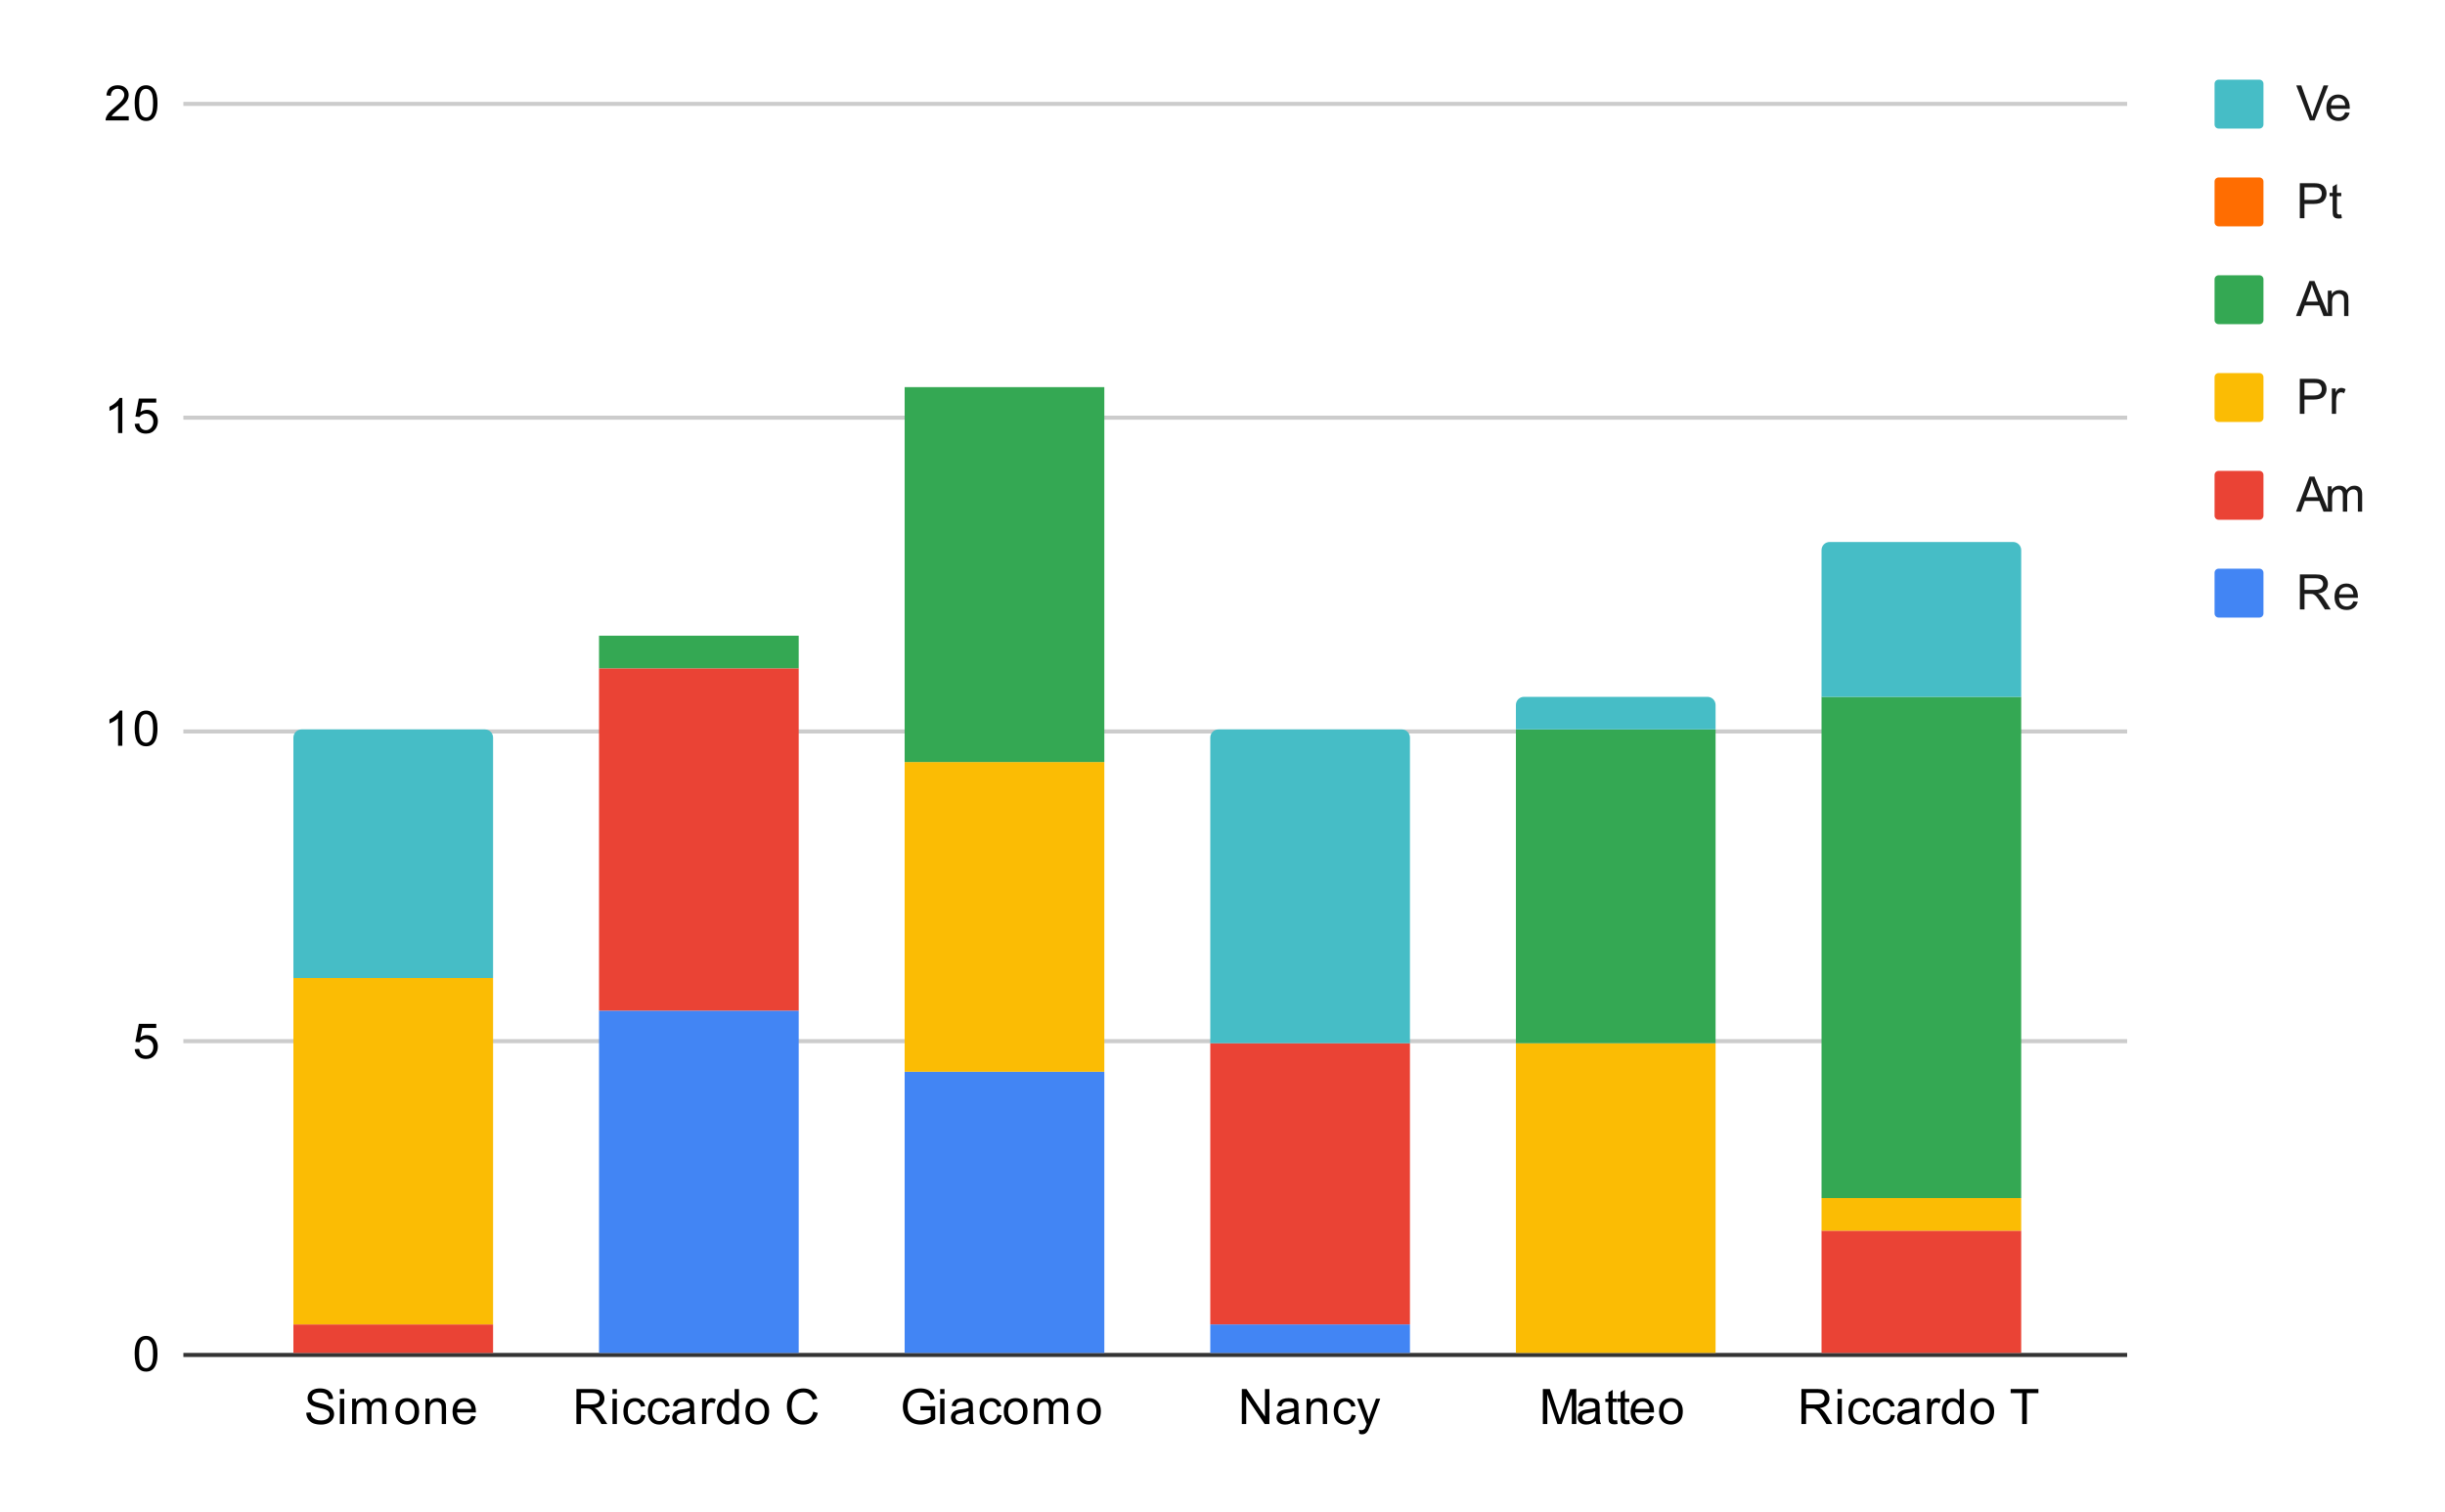 <svg version="1.1" viewBox="0.0 0.0 600.0 371.0" fill="none" stroke="none" stroke-linecap="square" stroke-miterlimit="10" width="600" height="371" xmlns:xlink="http://www.w3.org/1999/xlink" xmlns="http://www.w3.org/2000/svg"><path fill="#ffffff" d="M0 0L600.0 0L600.0 371.0L0 371.0L0 0Z" fill-rule="nonzero"/><path stroke="#333333" stroke-width="1.0" stroke-linecap="butt" d="M45.5 332.5L521.5 332.5" fill-rule="nonzero"/><path stroke="#cccccc" stroke-width="1.0" stroke-linecap="butt" d="M45.5 255.5L521.5 255.5" fill-rule="nonzero"/><path stroke="#cccccc" stroke-width="1.0" stroke-linecap="butt" d="M45.5 179.5L521.5 179.5" fill-rule="nonzero"/><path stroke="#cccccc" stroke-width="1.0" stroke-linecap="butt" d="M45.5 102.5L521.5 102.5" fill-rule="nonzero"/><path stroke="#cccccc" stroke-width="1.0" stroke-linecap="butt" d="M45.5 25.5L521.5 25.5" fill-rule="nonzero"/><clipPath id="id_0"><path d="M45.55 25.55L521.19 25.55L521.19 332.45L45.55 332.45L45.55 25.55Z" clip-rule="nonzero"/></clipPath><path stroke="#000000" stroke-width="2.0" stroke-linecap="butt" stroke-opacity="0.0" clip-path="url(#id_0)" d="M121.0 332.0L72.0 332.0L72.0 332.0L121.0 332.0Z" fill-rule="nonzero"/><path fill="#4285f4" clip-path="url(#id_0)" d="M121.0 332.0L72.0 332.0L72.0 332.0L121.0 332.0Z" fill-rule="nonzero"/><path stroke="#000000" stroke-width="2.0" stroke-linecap="butt" stroke-opacity="0.0" clip-path="url(#id_0)" d="M196.0 332.0L147.0 332.0L147.0 248.0L196.0 248.0Z" fill-rule="nonzero"/><path fill="#4285f4" clip-path="url(#id_0)" d="M196.0 332.0L147.0 332.0L147.0 248.0L196.0 248.0Z" fill-rule="nonzero"/><path stroke="#000000" stroke-width="2.0" stroke-linecap="butt" stroke-opacity="0.0" clip-path="url(#id_0)" d="M271.0 332.0L222.0 332.0L222.0 263.0L271.0 263.0Z" fill-rule="nonzero"/><path fill="#4285f4" clip-path="url(#id_0)" d="M271.0 332.0L222.0 332.0L222.0 263.0L271.0 263.0Z" fill-rule="nonzero"/><path stroke="#000000" stroke-width="2.0" stroke-linecap="butt" stroke-opacity="0.0" clip-path="url(#id_0)" d="M346.0 332.0L297.0 332.0L297.0 325.0L346.0 325.0Z" fill-rule="nonzero"/><path fill="#4285f4" clip-path="url(#id_0)" d="M346.0 332.0L297.0 332.0L297.0 325.0L346.0 325.0Z" fill-rule="nonzero"/><path stroke="#000000" stroke-width="2.0" stroke-linecap="butt" stroke-opacity="0.0" clip-path="url(#id_0)" d="M421.0 332.0L372.0 332.0L372.0 332.0L421.0 332.0Z" fill-rule="nonzero"/><path fill="#4285f4" clip-path="url(#id_0)" d="M421.0 332.0L372.0 332.0L372.0 332.0L421.0 332.0Z" fill-rule="nonzero"/><path stroke="#000000" stroke-width="2.0" stroke-linecap="butt" stroke-opacity="0.0" clip-path="url(#id_0)" d="M496.0 332.0L447.0 332.0L447.0 332.0L496.0 332.0Z" fill-rule="nonzero"/><path fill="#4285f4" clip-path="url(#id_0)" d="M496.0 332.0L447.0 332.0L447.0 332.0L496.0 332.0Z" fill-rule="nonzero"/><path stroke="#000000" stroke-width="2.0" stroke-linecap="butt" stroke-opacity="0.0" clip-path="url(#id_0)" d="M121.0 332.0L72.0 332.0L72.0 325.0L121.0 325.0Z" fill-rule="nonzero"/><path fill="#ea4335" clip-path="url(#id_0)" d="M121.0 332.0L72.0 332.0L72.0 325.0L121.0 325.0Z" fill-rule="nonzero"/><path stroke="#000000" stroke-width="2.0" stroke-linecap="butt" stroke-opacity="0.0" clip-path="url(#id_0)" d="M196.0 248.0L147.0 248.0L147.0 164.0L196.0 164.0Z" fill-rule="nonzero"/><path fill="#ea4335" clip-path="url(#id_0)" d="M196.0 248.0L147.0 248.0L147.0 164.0L196.0 164.0Z" fill-rule="nonzero"/><path stroke="#000000" stroke-width="2.0" stroke-linecap="butt" stroke-opacity="0.0" clip-path="url(#id_0)" d="M271.0 263.0L222.0 263.0L222.0 263.0L271.0 263.0Z" fill-rule="nonzero"/><path fill="#ea4335" clip-path="url(#id_0)" d="M271.0 263.0L222.0 263.0L222.0 263.0L271.0 263.0Z" fill-rule="nonzero"/><path stroke="#000000" stroke-width="2.0" stroke-linecap="butt" stroke-opacity="0.0" clip-path="url(#id_0)" d="M346.0 325.0L297.0 325.0L297.0 256.0L346.0 256.0Z" fill-rule="nonzero"/><path fill="#ea4335" clip-path="url(#id_0)" d="M346.0 325.0L297.0 325.0L297.0 256.0L346.0 256.0Z" fill-rule="nonzero"/><path stroke="#000000" stroke-width="2.0" stroke-linecap="butt" stroke-opacity="0.0" clip-path="url(#id_0)" d="M421.0 332.0L372.0 332.0L372.0 332.0L421.0 332.0Z" fill-rule="nonzero"/><path fill="#ea4335" clip-path="url(#id_0)" d="M421.0 332.0L372.0 332.0L372.0 332.0L421.0 332.0Z" fill-rule="nonzero"/><path stroke="#000000" stroke-width="2.0" stroke-linecap="butt" stroke-opacity="0.0" clip-path="url(#id_0)" d="M496.0 332.0L447.0 332.0L447.0 302.0L496.0 302.0Z" fill-rule="nonzero"/><path fill="#ea4335" clip-path="url(#id_0)" d="M496.0 332.0L447.0 332.0L447.0 302.0L496.0 302.0Z" fill-rule="nonzero"/><path stroke="#000000" stroke-width="2.0" stroke-linecap="butt" stroke-opacity="0.0" clip-path="url(#id_0)" d="M121.0 325.0L72.0 325.0L72.0 240.0L121.0 240.0Z" fill-rule="nonzero"/><path fill="#fbbc04" clip-path="url(#id_0)" d="M121.0 325.0L72.0 325.0L72.0 240.0L121.0 240.0Z" fill-rule="nonzero"/><path stroke="#000000" stroke-width="2.0" stroke-linecap="butt" stroke-opacity="0.0" clip-path="url(#id_0)" d="M196.0 164.0L147.0 164.0L147.0 164.0L196.0 164.0Z" fill-rule="nonzero"/><path fill="#fbbc04" clip-path="url(#id_0)" d="M196.0 164.0L147.0 164.0L147.0 164.0L196.0 164.0Z" fill-rule="nonzero"/><path stroke="#000000" stroke-width="2.0" stroke-linecap="butt" stroke-opacity="0.0" clip-path="url(#id_0)" d="M271.0 263.0L222.0 263.0L222.0 187.0L271.0 187.0Z" fill-rule="nonzero"/><path fill="#fbbc04" clip-path="url(#id_0)" d="M271.0 263.0L222.0 263.0L222.0 187.0L271.0 187.0Z" fill-rule="nonzero"/><path stroke="#000000" stroke-width="2.0" stroke-linecap="butt" stroke-opacity="0.0" clip-path="url(#id_0)" d="M346.0 256.0L297.0 256.0L297.0 256.0L346.0 256.0Z" fill-rule="nonzero"/><path fill="#fbbc04" clip-path="url(#id_0)" d="M346.0 256.0L297.0 256.0L297.0 256.0L346.0 256.0Z" fill-rule="nonzero"/><path stroke="#000000" stroke-width="2.0" stroke-linecap="butt" stroke-opacity="0.0" clip-path="url(#id_0)" d="M421.0 332.0L372.0 332.0L372.0 256.0L421.0 256.0Z" fill-rule="nonzero"/><path fill="#fbbc04" clip-path="url(#id_0)" d="M421.0 332.0L372.0 332.0L372.0 256.0L421.0 256.0Z" fill-rule="nonzero"/><path stroke="#000000" stroke-width="2.0" stroke-linecap="butt" stroke-opacity="0.0" clip-path="url(#id_0)" d="M496.0 302.0L447.0 302.0L447.0 294.0L496.0 294.0Z" fill-rule="nonzero"/><path fill="#fbbc04" clip-path="url(#id_0)" d="M496.0 302.0L447.0 302.0L447.0 294.0L496.0 294.0Z" fill-rule="nonzero"/><path stroke="#000000" stroke-width="2.0" stroke-linecap="butt" stroke-opacity="0.0" clip-path="url(#id_0)" d="M121.0 240.0L72.0 240.0L72.0 240.0L121.0 240.0Z" fill-rule="nonzero"/><path fill="#34a853" clip-path="url(#id_0)" d="M121.0 240.0L72.0 240.0L72.0 240.0L121.0 240.0Z" fill-rule="nonzero"/><path stroke="#000000" stroke-width="2.0" stroke-linecap="butt" stroke-opacity="0.0" clip-path="url(#id_0)" d="M196.0 164.0L147.0 164.0L147.0 156.0L196.0 156.0Z" fill-rule="nonzero"/><path fill="#34a853" clip-path="url(#id_0)" d="M196.0 164.0L147.0 164.0L147.0 156.0L196.0 156.0Z" fill-rule="nonzero"/><path stroke="#000000" stroke-width="2.0" stroke-linecap="butt" stroke-opacity="0.0" clip-path="url(#id_0)" d="M271.0 187.0L222.0 187.0L222.0 95.0L271.0 95.0Z" fill-rule="nonzero"/><path fill="#34a853" clip-path="url(#id_0)" d="M271.0 187.0L222.0 187.0L222.0 95.0L271.0 95.0Z" fill-rule="nonzero"/><path stroke="#000000" stroke-width="2.0" stroke-linecap="butt" stroke-opacity="0.0" clip-path="url(#id_0)" d="M346.0 256.0L297.0 256.0L297.0 256.0L346.0 256.0Z" fill-rule="nonzero"/><path fill="#34a853" clip-path="url(#id_0)" d="M346.0 256.0L297.0 256.0L297.0 256.0L346.0 256.0Z" fill-rule="nonzero"/><path stroke="#000000" stroke-width="2.0" stroke-linecap="butt" stroke-opacity="0.0" clip-path="url(#id_0)" d="M421.0 256.0L372.0 256.0L372.0 179.0L421.0 179.0Z" fill-rule="nonzero"/><path fill="#34a853" clip-path="url(#id_0)" d="M421.0 256.0L372.0 256.0L372.0 179.0L421.0 179.0Z" fill-rule="nonzero"/><path stroke="#000000" stroke-width="2.0" stroke-linecap="butt" stroke-opacity="0.0" clip-path="url(#id_0)" d="M496.0 294.0L447.0 294.0L447.0 171.0L496.0 171.0Z" fill-rule="nonzero"/><path fill="#34a853" clip-path="url(#id_0)" d="M496.0 294.0L447.0 294.0L447.0 171.0L496.0 171.0Z" fill-rule="nonzero"/><path stroke="#000000" stroke-width="2.0" stroke-linecap="butt" stroke-opacity="0.0" clip-path="url(#id_0)" d="M121.0 240.0L72.0 240.0L72.0 240.0L121.0 240.0Z" fill-rule="nonzero"/><path fill="#ff6d01" clip-path="url(#id_0)" d="M121.0 240.0L72.0 240.0L72.0 240.0L121.0 240.0Z" fill-rule="nonzero"/><path stroke="#000000" stroke-width="2.0" stroke-linecap="butt" stroke-opacity="0.0" clip-path="url(#id_0)" d="M196.0 156.0L147.0 156.0L147.0 156.0L196.0 156.0Z" fill-rule="nonzero"/><path fill="#ff6d01" clip-path="url(#id_0)" d="M196.0 156.0L147.0 156.0L147.0 156.0L196.0 156.0Z" fill-rule="nonzero"/><path stroke="#000000" stroke-width="2.0" stroke-linecap="butt" stroke-opacity="0.0" clip-path="url(#id_0)" d="M271.0 95.0L222.0 95.0L222.0 95.0L271.0 95.0Z" fill-rule="nonzero"/><path fill="#ff6d01" clip-path="url(#id_0)" d="M271.0 95.0L222.0 95.0L222.0 95.0L271.0 95.0Z" fill-rule="nonzero"/><path stroke="#000000" stroke-width="2.0" stroke-linecap="butt" stroke-opacity="0.0" clip-path="url(#id_0)" d="M346.0 256.0L297.0 256.0L297.0 256.0L346.0 256.0Z" fill-rule="nonzero"/><path fill="#ff6d01" clip-path="url(#id_0)" d="M346.0 256.0L297.0 256.0L297.0 256.0L346.0 256.0Z" fill-rule="nonzero"/><path stroke="#000000" stroke-width="2.0" stroke-linecap="butt" stroke-opacity="0.0" clip-path="url(#id_0)" d="M421.0 179.0L372.0 179.0L372.0 179.0L421.0 179.0Z" fill-rule="nonzero"/><path fill="#ff6d01" clip-path="url(#id_0)" d="M421.0 179.0L372.0 179.0L372.0 179.0L421.0 179.0Z" fill-rule="nonzero"/><path stroke="#000000" stroke-width="2.0" stroke-linecap="butt" stroke-opacity="0.0" clip-path="url(#id_0)" d="M496.0 171.0L447.0 171.0L447.0 171.0L496.0 171.0Z" fill-rule="nonzero"/><path fill="#ff6d01" clip-path="url(#id_0)" d="M496.0 171.0L447.0 171.0L447.0 171.0L496.0 171.0Z" fill-rule="nonzero"/><path stroke="#000000" stroke-width="2.0" stroke-linecap="butt" stroke-opacity="0.0" clip-path="url(#id_0)" d="M121.0 240.0L72.0 240.0L72.0 181.0C72.0 179.895 72.895 179.0 74.0 179.0L119.0 179.0C120.105 179.0 121.0 179.895 121.0 181.0Z" fill-rule="nonzero"/><path fill="#46bdc6" clip-path="url(#id_0)" d="M121.0 240.0L72.0 240.0L72.0 181.0C72.0 179.895 72.895 179.0 74.0 179.0L119.0 179.0C120.105 179.0 121.0 179.895 121.0 181.0Z" fill-rule="nonzero"/><path stroke="#000000" stroke-width="2.0" stroke-linecap="butt" stroke-opacity="0.0" clip-path="url(#id_0)" d="M196.0 156.0L147.0 156.0L147.0 156.0L196.0 156.0Z" fill-rule="nonzero"/><path fill="#46bdc6" clip-path="url(#id_0)" d="M196.0 156.0L147.0 156.0L147.0 156.0L196.0 156.0Z" fill-rule="nonzero"/><path stroke="#000000" stroke-width="2.0" stroke-linecap="butt" stroke-opacity="0.0" clip-path="url(#id_0)" d="M271.0 95.0L222.0 95.0L222.0 95.0L271.0 95.0Z" fill-rule="nonzero"/><path fill="#46bdc6" clip-path="url(#id_0)" d="M271.0 95.0L222.0 95.0L222.0 95.0L271.0 95.0Z" fill-rule="nonzero"/><path stroke="#000000" stroke-width="2.0" stroke-linecap="butt" stroke-opacity="0.0" clip-path="url(#id_0)" d="M346.0 256.0L297.0 256.0L297.0 181.0C297.0 179.895 297.895 179.0 299.0 179.0L344.0 179.0C345.105 179.0 346.0 179.895 346.0 181.0Z" fill-rule="nonzero"/><path fill="#46bdc6" clip-path="url(#id_0)" d="M346.0 256.0L297.0 256.0L297.0 181.0C297.0 179.895 297.895 179.0 299.0 179.0L344.0 179.0C345.105 179.0 346.0 179.895 346.0 181.0Z" fill-rule="nonzero"/><path stroke="#000000" stroke-width="2.0" stroke-linecap="butt" stroke-opacity="0.0" clip-path="url(#id_0)" d="M421.0 179.0L372.0 179.0L372.0 173.0C372.0 171.895 372.895 171.0 374.0 171.0L419.0 171.0C420.105 171.0 421.0 171.895 421.0 173.0Z" fill-rule="nonzero"/><path fill="#46bdc6" clip-path="url(#id_0)" d="M421.0 179.0L372.0 179.0L372.0 173.0C372.0 171.895 372.895 171.0 374.0 171.0L419.0 171.0C420.105 171.0 421.0 171.895 421.0 173.0Z" fill-rule="nonzero"/><path stroke="#000000" stroke-width="2.0" stroke-linecap="butt" stroke-opacity="0.0" clip-path="url(#id_0)" d="M496.0 171.0L447.0 171.0L447.0 135.0C447.0 133.895 447.895 133.0 449.0 133.0L494.0 133.0C495.105 133.0 496.0 133.895 496.0 135.0Z" fill-rule="nonzero"/><path fill="#46bdc6" clip-path="url(#id_0)" d="M496.0 171.0L447.0 171.0L447.0 135.0C447.0 133.895 447.895 133.0 449.0 133.0L494.0 133.0C495.105 133.0 496.0 133.895 496.0 135.0Z" fill-rule="nonzero"/><path fill="#000000" d="M33.05 332.216Q33.05 330.684 33.362 329.762Q33.675 328.825 34.284 328.325Q34.909 327.825 35.847 327.825Q36.534 327.825 37.05 328.106Q37.581 328.387 37.925 328.919Q38.269 329.434 38.456 330.184Q38.644 330.934 38.644 332.216Q38.644 333.731 38.331 334.653Q38.034 335.575 37.409 336.091Q36.8 336.591 35.847 336.591Q34.612 336.591 33.894 335.7Q33.05 334.637 33.05 332.216ZM34.128 332.216Q34.128 334.325 34.628 335.028Q35.128 335.731 35.847 335.731Q36.581 335.731 37.066 335.028Q37.566 334.325 37.566 332.216Q37.566 330.091 37.066 329.403Q36.581 328.7 35.831 328.7Q35.112 328.7 34.675 329.309Q34.128 330.091 34.128 332.216Z" fill-rule="nonzero"/><path fill="#000000" d="M33.05 257.475L34.159 257.381Q34.284 258.194 34.722 258.6Q35.175 259.006 35.816 259.006Q36.566 259.006 37.097 258.428Q37.628 257.85 37.628 256.913Q37.628 256.006 37.112 255.491Q36.612 254.959 35.784 254.959Q35.284 254.959 34.862 255.194Q34.456 255.428 34.222 255.787L33.237 255.662L34.066 251.256L38.347 251.256L38.347 252.256L34.909 252.256L34.456 254.569Q35.222 254.022 36.066 254.022Q37.191 254.022 37.956 254.803Q38.737 255.584 38.737 256.819Q38.737 257.975 38.066 258.834Q37.237 259.866 35.816 259.866Q34.644 259.866 33.894 259.209Q33.159 258.553 33.05 257.475Z" fill-rule="nonzero"/><path fill="#000000" d="M30.019 183.0L28.972 183.0L28.972 176.281Q28.581 176.641 27.956 177.016Q27.347 177.375 26.863 177.547L26.863 176.531Q27.738 176.109 28.394 175.531Q29.066 174.938 29.347 174.375L30.019 174.375L30.019 183.0ZM33.05 178.766Q33.05 177.234 33.362 176.312Q33.675 175.375 34.284 174.875Q34.909 174.375 35.847 174.375Q36.534 174.375 37.05 174.656Q37.581 174.938 37.925 175.469Q38.269 175.984 38.456 176.734Q38.644 177.484 38.644 178.766Q38.644 180.281 38.331 181.203Q38.034 182.125 37.409 182.641Q36.8 183.141 35.847 183.141Q34.612 183.141 33.894 182.25Q33.05 181.188 33.05 178.766ZM34.128 178.766Q34.128 180.875 34.628 181.578Q35.128 182.281 35.847 182.281Q36.581 182.281 37.066 181.578Q37.566 180.875 37.566 178.766Q37.566 176.641 37.066 175.953Q36.581 175.25 35.831 175.25Q35.112 175.25 34.675 175.859Q34.128 176.641 34.128 178.766Z" fill-rule="nonzero"/><path fill="#000000" d="M30.019 106.275L28.972 106.275L28.972 99.556Q28.581 99.916 27.956 100.291Q27.347 100.65 26.863 100.822L26.863 99.806Q27.738 99.384 28.394 98.806Q29.066 98.213 29.347 97.65L30.019 97.65L30.019 106.275ZM33.05 104.025L34.159 103.931Q34.284 104.744 34.722 105.15Q35.175 105.556 35.816 105.556Q36.566 105.556 37.097 104.978Q37.628 104.4 37.628 103.463Q37.628 102.556 37.112 102.041Q36.612 101.509 35.784 101.509Q35.284 101.509 34.862 101.744Q34.456 101.978 34.222 102.338L33.237 102.213L34.066 97.806L38.347 97.806L38.347 98.806L34.909 98.806L34.456 101.119Q35.222 100.572 36.066 100.572Q37.191 100.572 37.956 101.353Q38.737 102.134 38.737 103.369Q38.737 104.525 38.066 105.384Q37.237 106.416 35.816 106.416Q34.644 106.416 33.894 105.759Q33.159 105.103 33.05 104.025Z" fill-rule="nonzero"/><path fill="#000000" d="M31.597 28.534L31.597 29.55L25.909 29.55Q25.909 29.175 26.034 28.816Q26.253 28.238 26.722 27.675Q27.206 27.113 28.113 26.378Q29.519 25.222 30.003 24.55Q30.503 23.878 30.503 23.284Q30.503 22.659 30.05 22.238Q29.597 21.8 28.878 21.8Q28.113 21.8 27.659 22.253Q27.206 22.706 27.191 23.519L26.113 23.409Q26.222 22.191 26.941 21.566Q27.675 20.925 28.909 20.925Q30.144 20.925 30.863 21.613Q31.581 22.3 31.581 23.316Q31.581 23.831 31.363 24.331Q31.159 24.816 30.659 25.378Q30.175 25.925 29.05 26.878Q28.097 27.675 27.816 27.972Q27.55 28.253 27.378 28.534L31.597 28.534ZM33.05 25.316Q33.05 23.784 33.362 22.863Q33.675 21.925 34.284 21.425Q34.909 20.925 35.847 20.925Q36.534 20.925 37.05 21.206Q37.581 21.488 37.925 22.019Q38.269 22.534 38.456 23.284Q38.644 24.034 38.644 25.316Q38.644 26.831 38.331 27.753Q38.034 28.675 37.409 29.191Q36.8 29.691 35.847 29.691Q34.612 29.691 33.894 28.8Q33.05 27.738 33.05 25.316ZM34.128 25.316Q34.128 27.425 34.628 28.128Q35.128 28.831 35.847 28.831Q36.581 28.831 37.066 28.128Q37.566 27.425 37.566 25.316Q37.566 23.191 37.066 22.503Q36.581 21.8 35.831 21.8Q35.112 21.8 34.675 22.409Q34.128 23.191 34.128 25.316Z" fill-rule="nonzero"/><path fill="#000000" d="M75.157 346.684L76.22 346.591Q76.298 347.247 76.579 347.653Q76.86 348.059 77.438 348.325Q78.032 348.575 78.766 348.575Q79.407 348.575 79.907 348.387Q80.407 348.184 80.641 347.856Q80.891 347.512 80.891 347.122Q80.891 346.716 80.657 346.419Q80.423 346.106 79.891 345.903Q79.532 345.762 78.345 345.481Q77.173 345.2 76.704 344.95Q76.079 344.622 75.782 344.153Q75.485 343.669 75.485 343.075Q75.485 342.434 75.845 341.872Q76.22 341.294 76.923 341.012Q77.641 340.716 78.501 340.716Q79.454 340.716 80.188 341.028Q80.923 341.325 81.313 341.934Q81.704 342.528 81.735 343.278L80.641 343.356Q80.548 342.544 80.032 342.137Q79.532 341.716 78.548 341.716Q77.516 341.716 77.048 342.091Q76.579 342.466 76.579 342.997Q76.579 343.466 76.907 343.762Q77.235 344.059 78.61 344.372Q80.001 344.684 80.516 344.919Q81.266 345.278 81.626 345.809Q81.985 346.325 81.985 347.028Q81.985 347.716 81.595 348.325Q81.204 348.919 80.47 349.262Q79.735 349.591 78.813 349.591Q77.641 349.591 76.845 349.262Q76.063 348.919 75.61 348.231Q75.173 347.544 75.157 346.684ZM83.407 342.075L83.407 340.856L84.47 340.856L84.47 342.075L83.407 342.075ZM83.407 349.45L83.407 343.231L84.47 343.231L84.47 349.45L83.407 349.45ZM86.407 349.45L86.407 343.231L87.345 343.231L87.345 344.106Q87.641 343.637 88.126 343.372Q88.61 343.091 89.235 343.091Q89.923 343.091 90.36 343.372Q90.813 343.653 90.985 344.169Q91.735 343.091 92.907 343.091Q93.845 343.091 94.329 343.606Q94.829 344.106 94.829 345.184L94.829 349.45L93.782 349.45L93.782 345.528Q93.782 344.903 93.673 344.622Q93.579 344.341 93.313 344.169Q93.048 343.997 92.673 343.997Q92.016 343.997 91.579 344.434Q91.157 344.872 91.157 345.841L91.157 349.45L90.095 349.45L90.095 345.403Q90.095 344.7 89.829 344.356Q89.579 343.997 89.001 343.997Q88.548 343.997 88.173 344.231Q87.798 344.466 87.626 344.919Q87.454 345.372 87.454 346.216L87.454 349.45L86.407 349.45ZM97.016 346.341Q97.016 344.606 97.97 343.778Q98.766 343.091 99.923 343.091Q101.204 343.091 102.016 343.934Q102.845 344.762 102.845 346.247Q102.845 347.45 102.485 348.137Q102.126 348.825 101.423 349.216Q100.735 349.591 99.923 349.591Q98.626 349.591 97.813 348.762Q97.016 347.919 97.016 346.341ZM98.095 346.341Q98.095 347.528 98.61 348.122Q99.141 348.716 99.923 348.716Q100.72 348.716 101.235 348.122Q101.751 347.528 101.751 346.309Q101.751 345.153 101.22 344.559Q100.704 343.966 99.923 343.966Q99.141 343.966 98.61 344.559Q98.095 345.137 98.095 346.341ZM104.407 349.45L104.407 343.231L105.345 343.231L105.345 344.106Q106.032 343.091 107.329 343.091Q107.891 343.091 108.36 343.294Q108.845 343.497 109.079 343.825Q109.313 344.153 109.407 344.591Q109.454 344.887 109.454 345.622L109.454 349.45L108.407 349.45L108.407 345.669Q108.407 345.012 108.282 344.7Q108.157 344.387 107.845 344.2Q107.532 343.997 107.11 343.997Q106.438 343.997 105.938 344.434Q105.454 344.856 105.454 346.044L105.454 349.45L104.407 349.45ZM115.657 347.45L116.751 347.575Q116.501 348.528 115.798 349.059Q115.095 349.591 114.016 349.591Q112.657 349.591 111.845 348.747Q111.048 347.903 111.048 346.387Q111.048 344.825 111.86 343.966Q112.673 343.091 113.954 343.091Q115.204 343.091 115.985 343.934Q116.782 344.778 116.782 346.325Q116.782 346.419 116.782 346.606L112.141 346.606Q112.204 347.637 112.72 348.184Q113.235 348.716 114.016 348.716Q114.595 348.716 115.001 348.419Q115.423 348.106 115.657 347.45ZM112.204 345.747L115.673 345.747Q115.61 344.95 115.282 344.559Q114.766 343.95 113.97 343.95Q113.235 343.95 112.735 344.434Q112.251 344.919 112.204 345.747Z" fill-rule="nonzero"/><path fill="#000000" d="M141.452 349.45L141.452 340.856L145.264 340.856Q146.42 340.856 147.014 341.091Q147.608 341.325 147.967 341.919Q148.327 342.497 148.327 343.2Q148.327 344.122 147.733 344.747Q147.139 345.372 145.905 345.544Q146.358 345.762 146.592 345.966Q147.092 346.419 147.53 347.106L149.03 349.45L147.592 349.45L146.467 347.669Q145.967 346.887 145.639 346.481Q145.327 346.075 145.061 345.919Q144.811 345.747 144.545 345.669Q144.358 345.637 143.92 345.637L142.592 345.637L142.592 349.45L141.452 349.45ZM142.592 344.653L145.045 344.653Q145.811 344.653 146.248 344.497Q146.702 344.325 146.92 343.981Q147.155 343.622 147.155 343.2Q147.155 342.591 146.702 342.2Q146.264 341.809 145.311 341.809L142.592 341.809L142.592 344.653ZM150.311 342.075L150.311 340.856L151.373 340.856L151.373 342.075L150.311 342.075ZM150.311 349.45L150.311 343.231L151.373 343.231L151.373 349.45L150.311 349.45ZM157.373 347.169L158.405 347.309Q158.233 348.372 157.53 348.981Q156.827 349.591 155.811 349.591Q154.53 349.591 153.748 348.762Q152.983 347.919 152.983 346.356Q152.983 345.356 153.311 344.606Q153.655 343.841 154.327 343.466Q155.014 343.091 155.827 343.091Q156.827 343.091 157.467 343.606Q158.123 344.106 158.311 345.059L157.28 345.216Q157.139 344.591 156.764 344.278Q156.389 343.95 155.858 343.95Q155.061 343.95 154.561 344.528Q154.061 345.091 154.061 346.325Q154.061 347.591 154.545 348.153Q155.03 348.716 155.795 348.716Q156.42 348.716 156.827 348.341Q157.248 347.966 157.373 347.169ZM163.373 347.169L164.405 347.309Q164.233 348.372 163.53 348.981Q162.827 349.591 161.811 349.591Q160.53 349.591 159.748 348.762Q158.983 347.919 158.983 346.356Q158.983 345.356 159.311 344.606Q159.655 343.841 160.327 343.466Q161.014 343.091 161.827 343.091Q162.827 343.091 163.467 343.606Q164.123 344.106 164.311 345.059L163.28 345.216Q163.139 344.591 162.764 344.278Q162.389 343.95 161.858 343.95Q161.061 343.95 160.561 344.528Q160.061 345.091 160.061 346.325Q160.061 347.591 160.545 348.153Q161.03 348.716 161.795 348.716Q162.42 348.716 162.827 348.341Q163.248 347.966 163.373 347.169ZM169.373 348.684Q168.78 349.184 168.233 349.387Q167.702 349.591 167.077 349.591Q166.045 349.591 165.498 349.091Q164.952 348.591 164.952 347.809Q164.952 347.356 165.155 346.981Q165.358 346.591 165.702 346.372Q166.045 346.137 166.467 346.028Q166.764 345.934 167.405 345.856Q168.67 345.716 169.28 345.497Q169.28 345.278 169.28 345.231Q169.28 344.575 168.983 344.309Q168.577 343.966 167.78 343.966Q167.045 343.966 166.686 344.231Q166.327 344.481 166.155 345.137L165.123 344.997Q165.264 344.341 165.592 343.934Q165.92 343.528 166.53 343.309Q167.139 343.091 167.936 343.091Q168.733 343.091 169.233 343.278Q169.733 343.466 169.967 343.747Q170.202 344.028 170.295 344.466Q170.342 344.731 170.342 345.434L170.342 346.841Q170.342 348.309 170.405 348.7Q170.483 349.091 170.686 349.45L169.577 349.45Q169.42 349.122 169.373 348.684ZM169.28 346.325Q168.702 346.559 167.561 346.731Q166.905 346.825 166.639 346.95Q166.373 347.059 166.217 347.278Q166.077 347.497 166.077 347.778Q166.077 348.2 166.389 348.481Q166.717 348.762 167.327 348.762Q167.936 348.762 168.405 348.497Q168.889 348.231 169.108 347.762Q169.28 347.403 169.28 346.716L169.28 346.325ZM172.295 349.45L172.295 343.231L173.248 343.231L173.248 344.169Q173.608 343.512 173.905 343.309Q174.217 343.091 174.592 343.091Q175.123 343.091 175.67 343.419L175.311 344.403Q174.92 344.169 174.545 344.169Q174.186 344.169 173.905 344.387Q173.639 344.591 173.53 344.966Q173.342 345.528 173.342 346.184L173.342 349.45L172.295 349.45ZM180.342 349.45L180.342 348.669Q179.748 349.591 178.608 349.591Q177.858 349.591 177.233 349.184Q176.608 348.762 176.264 348.028Q175.92 347.294 175.92 346.341Q175.92 345.419 176.233 344.653Q176.545 343.887 177.17 343.497Q177.795 343.091 178.561 343.091Q179.123 343.091 179.561 343.325Q179.998 343.559 180.28 343.934L180.28 340.856L181.327 340.856L181.327 349.45L180.342 349.45ZM177.014 346.341Q177.014 347.544 177.514 348.137Q178.014 348.716 178.702 348.716Q179.389 348.716 179.873 348.153Q180.358 347.591 180.358 346.434Q180.358 345.153 179.858 344.559Q179.373 343.966 178.655 343.966Q177.952 343.966 177.483 344.544Q177.014 345.106 177.014 346.341ZM182.92 346.341Q182.92 344.606 183.873 343.778Q184.67 343.091 185.827 343.091Q187.108 343.091 187.92 343.934Q188.748 344.762 188.748 346.247Q188.748 347.45 188.389 348.137Q188.03 348.825 187.327 349.216Q186.639 349.591 185.827 349.591Q184.53 349.591 183.717 348.762Q182.92 347.919 182.92 346.341ZM183.998 346.341Q183.998 347.528 184.514 348.122Q185.045 348.716 185.827 348.716Q186.623 348.716 187.139 348.122Q187.655 347.528 187.655 346.309Q187.655 345.153 187.123 344.559Q186.608 343.966 185.827 343.966Q185.045 343.966 184.514 344.559Q183.998 345.137 183.998 346.341ZM199.577 346.434L200.702 346.731Q200.342 348.122 199.42 348.856Q198.498 349.591 197.155 349.591Q195.764 349.591 194.889 349.028Q194.014 348.466 193.561 347.403Q193.108 346.325 193.108 345.091Q193.108 343.747 193.623 342.747Q194.139 341.747 195.077 341.231Q196.03 340.716 197.17 340.716Q198.452 340.716 199.327 341.372Q200.217 342.028 200.561 343.216L199.436 343.481Q199.139 342.544 198.561 342.122Q197.998 341.684 197.139 341.684Q196.155 341.684 195.483 342.169Q194.827 342.637 194.545 343.434Q194.28 344.231 194.28 345.091Q194.28 346.184 194.592 346.997Q194.92 347.809 195.592 348.216Q196.264 348.622 197.061 348.622Q198.014 348.622 198.67 348.075Q199.342 347.528 199.577 346.434Z" fill-rule="nonzero"/><path fill="#000000" d="M225.871 346.075L225.871 345.075L229.496 345.059L229.496 348.247Q228.668 348.919 227.777 349.262Q226.887 349.591 225.949 349.591Q224.684 349.591 223.637 349.059Q222.606 348.512 222.074 347.497Q221.559 346.466 221.559 345.2Q221.559 343.934 222.074 342.856Q222.606 341.762 223.59 341.247Q224.574 340.716 225.856 340.716Q226.793 340.716 227.543 341.012Q228.293 341.309 228.715 341.856Q229.152 342.387 229.371 343.262L228.356 343.544Q228.152 342.887 227.856 342.512Q227.574 342.137 227.043 341.919Q226.512 341.684 225.871 341.684Q225.09 341.684 224.512 341.919Q223.949 342.153 223.59 342.544Q223.246 342.934 223.059 343.403Q222.731 344.2 222.731 345.122Q222.731 346.278 223.121 347.059Q223.527 347.825 224.277 348.2Q225.027 348.575 225.887 348.575Q226.621 348.575 227.324 348.294Q228.027 347.997 228.387 347.684L228.387 346.075L225.871 346.075ZM230.715 342.075L230.715 340.856L231.777 340.856L231.777 342.075L230.715 342.075ZM230.715 349.45L230.715 343.231L231.777 343.231L231.777 349.45L230.715 349.45ZM237.777 348.684Q237.184 349.184 236.637 349.387Q236.106 349.591 235.481 349.591Q234.449 349.591 233.902 349.091Q233.356 348.591 233.356 347.809Q233.356 347.356 233.559 346.981Q233.762 346.591 234.106 346.372Q234.449 346.137 234.871 346.028Q235.168 345.934 235.809 345.856Q237.074 345.716 237.684 345.497Q237.684 345.278 237.684 345.231Q237.684 344.575 237.387 344.309Q236.981 343.966 236.184 343.966Q235.449 343.966 235.09 344.231Q234.731 344.481 234.559 345.137L233.527 344.997Q233.668 344.341 233.996 343.934Q234.324 343.528 234.934 343.309Q235.543 343.091 236.34 343.091Q237.137 343.091 237.637 343.278Q238.137 343.466 238.371 343.747Q238.606 344.028 238.699 344.466Q238.746 344.731 238.746 345.434L238.746 346.841Q238.746 348.309 238.809 348.7Q238.887 349.091 239.09 349.45L237.981 349.45Q237.824 349.122 237.777 348.684ZM237.684 346.325Q237.106 346.559 235.965 346.731Q235.309 346.825 235.043 346.95Q234.777 347.059 234.621 347.278Q234.481 347.497 234.481 347.778Q234.481 348.2 234.793 348.481Q235.121 348.762 235.731 348.762Q236.34 348.762 236.809 348.497Q237.293 348.231 237.512 347.762Q237.684 347.403 237.684 346.716L237.684 346.325ZM244.777 347.169L245.809 347.309Q245.637 348.372 244.934 348.981Q244.231 349.591 243.215 349.591Q241.934 349.591 241.152 348.762Q240.387 347.919 240.387 346.356Q240.387 345.356 240.715 344.606Q241.059 343.841 241.731 343.466Q242.418 343.091 243.231 343.091Q244.231 343.091 244.871 343.606Q245.527 344.106 245.715 345.059L244.684 345.216Q244.543 344.591 244.168 344.278Q243.793 343.95 243.262 343.95Q242.465 343.95 241.965 344.528Q241.465 345.091 241.465 346.325Q241.465 347.591 241.949 348.153Q242.434 348.716 243.199 348.716Q243.824 348.716 244.231 348.341Q244.652 347.966 244.777 347.169ZM246.324 346.341Q246.324 344.606 247.277 343.778Q248.074 343.091 249.231 343.091Q250.512 343.091 251.324 343.934Q252.152 344.762 252.152 346.247Q252.152 347.45 251.793 348.137Q251.434 348.825 250.731 349.216Q250.043 349.591 249.231 349.591Q247.934 349.591 247.121 348.762Q246.324 347.919 246.324 346.341ZM247.402 346.341Q247.402 347.528 247.918 348.122Q248.449 348.716 249.231 348.716Q250.027 348.716 250.543 348.122Q251.059 347.528 251.059 346.309Q251.059 345.153 250.527 344.559Q250.012 343.966 249.231 343.966Q248.449 343.966 247.918 344.559Q247.402 345.137 247.402 346.341ZM253.715 349.45L253.715 343.231L254.652 343.231L254.652 344.106Q254.949 343.637 255.434 343.372Q255.918 343.091 256.543 343.091Q257.231 343.091 257.668 343.372Q258.121 343.653 258.293 344.169Q259.043 343.091 260.215 343.091Q261.152 343.091 261.637 343.606Q262.137 344.106 262.137 345.184L262.137 349.45L261.09 349.45L261.09 345.528Q261.09 344.903 260.981 344.622Q260.887 344.341 260.621 344.169Q260.356 343.997 259.981 343.997Q259.324 343.997 258.887 344.434Q258.465 344.872 258.465 345.841L258.465 349.45L257.402 349.45L257.402 345.403Q257.402 344.7 257.137 344.356Q256.887 343.997 256.309 343.997Q255.856 343.997 255.481 344.231Q255.106 344.466 254.934 344.919Q254.762 345.372 254.762 346.216L254.762 349.45L253.715 349.45ZM264.324 346.341Q264.324 344.606 265.277 343.778Q266.074 343.091 267.231 343.091Q268.512 343.091 269.324 343.934Q270.152 344.762 270.152 346.247Q270.152 347.45 269.793 348.137Q269.434 348.825 268.731 349.216Q268.043 349.591 267.231 349.591Q265.934 349.591 265.121 348.762Q264.324 347.919 264.324 346.341ZM265.402 346.341Q265.402 347.528 265.918 348.122Q266.449 348.716 267.231 348.716Q268.027 348.716 268.543 348.122Q269.059 347.528 269.059 346.309Q269.059 345.153 268.527 344.559Q268.012 343.966 267.231 343.966Q266.449 343.966 265.918 344.559Q265.402 345.137 265.402 346.341Z" fill-rule="nonzero"/><path fill="#000000" d="M304.744 349.45L304.744 340.856L305.9 340.856L310.416 347.606L310.416 340.856L311.509 340.856L311.509 349.45L310.338 349.45L305.822 342.7L305.822 349.45L304.744 349.45ZM317.681 348.684Q317.088 349.184 316.541 349.387Q316.009 349.591 315.384 349.591Q314.353 349.591 313.806 349.091Q313.259 348.591 313.259 347.809Q313.259 347.356 313.463 346.981Q313.666 346.591 314.009 346.372Q314.353 346.137 314.775 346.028Q315.072 345.934 315.713 345.856Q316.978 345.716 317.588 345.497Q317.588 345.278 317.588 345.231Q317.588 344.575 317.291 344.309Q316.884 343.966 316.088 343.966Q315.353 343.966 314.994 344.231Q314.634 344.481 314.463 345.137L313.431 344.997Q313.572 344.341 313.9 343.934Q314.228 343.528 314.838 343.309Q315.447 343.091 316.244 343.091Q317.041 343.091 317.541 343.278Q318.041 343.466 318.275 343.747Q318.509 344.028 318.603 344.466Q318.65 344.731 318.65 345.434L318.65 346.841Q318.65 348.309 318.713 348.7Q318.791 349.091 318.994 349.45L317.884 349.45Q317.728 349.122 317.681 348.684ZM317.588 346.325Q317.009 346.559 315.869 346.731Q315.213 346.825 314.947 346.95Q314.681 347.059 314.525 347.278Q314.384 347.497 314.384 347.778Q314.384 348.2 314.697 348.481Q315.025 348.762 315.634 348.762Q316.244 348.762 316.713 348.497Q317.197 348.231 317.416 347.762Q317.588 347.403 317.588 346.716L317.588 346.325ZM320.619 349.45L320.619 343.231L321.556 343.231L321.556 344.106Q322.244 343.091 323.541 343.091Q324.103 343.091 324.572 343.294Q325.056 343.497 325.291 343.825Q325.525 344.153 325.619 344.591Q325.666 344.887 325.666 345.622L325.666 349.45L324.619 349.45L324.619 345.669Q324.619 345.012 324.494 344.7Q324.369 344.387 324.056 344.2Q323.744 343.997 323.322 343.997Q322.65 343.997 322.15 344.434Q321.666 344.856 321.666 346.044L321.666 349.45L320.619 349.45ZM331.681 347.169L332.713 347.309Q332.541 348.372 331.838 348.981Q331.134 349.591 330.119 349.591Q328.838 349.591 328.056 348.762Q327.291 347.919 327.291 346.356Q327.291 345.356 327.619 344.606Q327.963 343.841 328.634 343.466Q329.322 343.091 330.134 343.091Q331.134 343.091 331.775 343.606Q332.431 344.106 332.619 345.059L331.588 345.216Q331.447 344.591 331.072 344.278Q330.697 343.95 330.166 343.95Q329.369 343.95 328.869 344.528Q328.369 345.091 328.369 346.325Q328.369 347.591 328.853 348.153Q329.338 348.716 330.103 348.716Q330.728 348.716 331.134 348.341Q331.556 347.966 331.681 347.169ZM333.572 351.841L333.447 350.856Q333.791 350.95 334.056 350.95Q334.4 350.95 334.603 350.825Q334.822 350.716 334.963 350.512Q335.056 350.341 335.291 349.716Q335.306 349.637 335.384 349.466L333.009 343.231L334.15 343.231L335.447 346.825Q335.697 347.512 335.9 348.278Q336.088 347.544 336.338 346.856L337.666 343.231L338.713 343.231L336.353 349.559Q335.963 350.575 335.759 350.966Q335.478 351.497 335.103 351.731Q334.744 351.981 334.244 351.981Q333.947 351.981 333.572 351.841Z" fill-rule="nonzero"/><path fill="#000000" d="M378.617 349.45L378.617 340.856L380.335 340.856L382.367 346.934Q382.648 347.794 382.773 348.216Q382.913 347.747 383.226 346.841L385.288 340.856L386.82 340.856L386.82 349.45L385.726 349.45L385.726 342.262L383.226 349.45L382.195 349.45L379.71 342.137L379.71 349.45L378.617 349.45ZM391.585 348.684Q390.992 349.184 390.445 349.387Q389.913 349.591 389.288 349.591Q388.257 349.591 387.71 349.091Q387.163 348.591 387.163 347.809Q387.163 347.356 387.367 346.981Q387.57 346.591 387.913 346.372Q388.257 346.137 388.679 346.028Q388.976 345.934 389.617 345.856Q390.882 345.716 391.492 345.497Q391.492 345.278 391.492 345.231Q391.492 344.575 391.195 344.309Q390.788 343.966 389.992 343.966Q389.257 343.966 388.898 344.231Q388.538 344.481 388.367 345.137L387.335 344.997Q387.476 344.341 387.804 343.934Q388.132 343.528 388.742 343.309Q389.351 343.091 390.148 343.091Q390.945 343.091 391.445 343.278Q391.945 343.466 392.179 343.747Q392.413 344.028 392.507 344.466Q392.554 344.731 392.554 345.434L392.554 346.841Q392.554 348.309 392.617 348.7Q392.695 349.091 392.898 349.45L391.788 349.45Q391.632 349.122 391.585 348.684ZM391.492 346.325Q390.913 346.559 389.773 346.731Q389.117 346.825 388.851 346.95Q388.585 347.059 388.429 347.278Q388.288 347.497 388.288 347.778Q388.288 348.2 388.601 348.481Q388.929 348.762 389.538 348.762Q390.148 348.762 390.617 348.497Q391.101 348.231 391.32 347.762Q391.492 347.403 391.492 346.716L391.492 346.325ZM396.82 348.512L396.976 349.434Q396.523 349.528 396.179 349.528Q395.601 349.528 395.288 349.356Q394.976 349.169 394.835 348.872Q394.71 348.575 394.71 347.622L394.71 344.044L393.945 344.044L393.945 343.231L394.71 343.231L394.71 341.684L395.757 341.059L395.757 343.231L396.82 343.231L396.82 344.044L395.757 344.044L395.757 347.684Q395.757 348.137 395.804 348.262Q395.867 348.387 395.992 348.466Q396.117 348.544 396.351 348.544Q396.538 348.544 396.82 348.512ZM399.82 348.512L399.976 349.434Q399.523 349.528 399.179 349.528Q398.601 349.528 398.288 349.356Q397.976 349.169 397.835 348.872Q397.71 348.575 397.71 347.622L397.71 344.044L396.945 344.044L396.945 343.231L397.71 343.231L397.71 341.684L398.757 341.059L398.757 343.231L399.82 343.231L399.82 344.044L398.757 344.044L398.757 347.684Q398.757 348.137 398.804 348.262Q398.867 348.387 398.992 348.466Q399.117 348.544 399.351 348.544Q399.538 348.544 399.82 348.512ZM404.773 347.45L405.867 347.575Q405.617 348.528 404.913 349.059Q404.21 349.591 403.132 349.591Q401.773 349.591 400.96 348.747Q400.163 347.903 400.163 346.387Q400.163 344.825 400.976 343.966Q401.788 343.091 403.07 343.091Q404.32 343.091 405.101 343.934Q405.898 344.778 405.898 346.325Q405.898 346.419 405.898 346.606L401.257 346.606Q401.32 347.637 401.835 348.184Q402.351 348.716 403.132 348.716Q403.71 348.716 404.117 348.419Q404.538 348.106 404.773 347.45ZM401.32 345.747L404.788 345.747Q404.726 344.95 404.398 344.559Q403.882 343.95 403.085 343.95Q402.351 343.95 401.851 344.434Q401.367 344.919 401.32 345.747ZM407.132 346.341Q407.132 344.606 408.085 343.778Q408.882 343.091 410.038 343.091Q411.32 343.091 412.132 343.934Q412.96 344.762 412.96 346.247Q412.96 347.45 412.601 348.137Q412.242 348.825 411.538 349.216Q410.851 349.591 410.038 349.591Q408.742 349.591 407.929 348.762Q407.132 347.919 407.132 346.341ZM408.21 346.341Q408.21 347.528 408.726 348.122Q409.257 348.716 410.038 348.716Q410.835 348.716 411.351 348.122Q411.867 347.528 411.867 346.309Q411.867 345.153 411.335 344.559Q410.82 343.966 410.038 343.966Q409.257 343.966 408.726 344.559Q408.21 345.137 408.21 346.341Z" fill-rule="nonzero"/><path fill="#000000" d="M442.067 349.45L442.067 340.856L445.88 340.856Q447.036 340.856 447.63 341.091Q448.224 341.325 448.583 341.919Q448.942 342.497 448.942 343.2Q448.942 344.122 448.349 344.747Q447.755 345.372 446.52 345.544Q446.974 345.762 447.208 345.966Q447.708 346.419 448.145 347.106L449.645 349.45L448.208 349.45L447.083 347.669Q446.583 346.887 446.255 346.481Q445.942 346.075 445.677 345.919Q445.427 345.747 445.161 345.669Q444.974 345.637 444.536 345.637L443.208 345.637L443.208 349.45L442.067 349.45ZM443.208 344.653L445.661 344.653Q446.427 344.653 446.864 344.497Q447.317 344.325 447.536 343.981Q447.77 343.622 447.77 343.2Q447.77 342.591 447.317 342.2Q446.88 341.809 445.927 341.809L443.208 341.809L443.208 344.653ZM450.927 342.075L450.927 340.856L451.989 340.856L451.989 342.075L450.927 342.075ZM450.927 349.45L450.927 343.231L451.989 343.231L451.989 349.45L450.927 349.45ZM457.989 347.169L459.02 347.309Q458.849 348.372 458.145 348.981Q457.442 349.591 456.427 349.591Q455.145 349.591 454.364 348.762Q453.599 347.919 453.599 346.356Q453.599 345.356 453.927 344.606Q454.27 343.841 454.942 343.466Q455.63 343.091 456.442 343.091Q457.442 343.091 458.083 343.606Q458.739 344.106 458.927 345.059L457.895 345.216Q457.755 344.591 457.38 344.278Q457.005 343.95 456.474 343.95Q455.677 343.95 455.177 344.528Q454.677 345.091 454.677 346.325Q454.677 347.591 455.161 348.153Q455.645 348.716 456.411 348.716Q457.036 348.716 457.442 348.341Q457.864 347.966 457.989 347.169ZM463.989 347.169L465.02 347.309Q464.849 348.372 464.145 348.981Q463.442 349.591 462.427 349.591Q461.145 349.591 460.364 348.762Q459.599 347.919 459.599 346.356Q459.599 345.356 459.927 344.606Q460.27 343.841 460.942 343.466Q461.63 343.091 462.442 343.091Q463.442 343.091 464.083 343.606Q464.739 344.106 464.927 345.059L463.895 345.216Q463.755 344.591 463.38 344.278Q463.005 343.95 462.474 343.95Q461.677 343.95 461.177 344.528Q460.677 345.091 460.677 346.325Q460.677 347.591 461.161 348.153Q461.645 348.716 462.411 348.716Q463.036 348.716 463.442 348.341Q463.864 347.966 463.989 347.169ZM469.989 348.684Q469.395 349.184 468.849 349.387Q468.317 349.591 467.692 349.591Q466.661 349.591 466.114 349.091Q465.567 348.591 465.567 347.809Q465.567 347.356 465.77 346.981Q465.974 346.591 466.317 346.372Q466.661 346.137 467.083 346.028Q467.38 345.934 468.02 345.856Q469.286 345.716 469.895 345.497Q469.895 345.278 469.895 345.231Q469.895 344.575 469.599 344.309Q469.192 343.966 468.395 343.966Q467.661 343.966 467.302 344.231Q466.942 344.481 466.77 345.137L465.739 344.997Q465.88 344.341 466.208 343.934Q466.536 343.528 467.145 343.309Q467.755 343.091 468.552 343.091Q469.349 343.091 469.849 343.278Q470.349 343.466 470.583 343.747Q470.817 344.028 470.911 344.466Q470.958 344.731 470.958 345.434L470.958 346.841Q470.958 348.309 471.02 348.7Q471.099 349.091 471.302 349.45L470.192 349.45Q470.036 349.122 469.989 348.684ZM469.895 346.325Q469.317 346.559 468.177 346.731Q467.52 346.825 467.255 346.95Q466.989 347.059 466.833 347.278Q466.692 347.497 466.692 347.778Q466.692 348.2 467.005 348.481Q467.333 348.762 467.942 348.762Q468.552 348.762 469.02 348.497Q469.505 348.231 469.724 347.762Q469.895 347.403 469.895 346.716L469.895 346.325ZM472.911 349.45L472.911 343.231L473.864 343.231L473.864 344.169Q474.224 343.512 474.52 343.309Q474.833 343.091 475.208 343.091Q475.739 343.091 476.286 343.419L475.927 344.403Q475.536 344.169 475.161 344.169Q474.802 344.169 474.52 344.387Q474.255 344.591 474.145 344.966Q473.958 345.528 473.958 346.184L473.958 349.45L472.911 349.45ZM480.958 349.45L480.958 348.669Q480.364 349.591 479.224 349.591Q478.474 349.591 477.849 349.184Q477.224 348.762 476.88 348.028Q476.536 347.294 476.536 346.341Q476.536 345.419 476.849 344.653Q477.161 343.887 477.786 343.497Q478.411 343.091 479.177 343.091Q479.739 343.091 480.177 343.325Q480.614 343.559 480.895 343.934L480.895 340.856L481.942 340.856L481.942 349.45L480.958 349.45ZM477.63 346.341Q477.63 347.544 478.13 348.137Q478.63 348.716 479.317 348.716Q480.005 348.716 480.489 348.153Q480.974 347.591 480.974 346.434Q480.974 345.153 480.474 344.559Q479.989 343.966 479.27 343.966Q478.567 343.966 478.099 344.544Q477.63 345.106 477.63 346.341ZM483.536 346.341Q483.536 344.606 484.489 343.778Q485.286 343.091 486.442 343.091Q487.724 343.091 488.536 343.934Q489.364 344.762 489.364 346.247Q489.364 347.45 489.005 348.137Q488.645 348.825 487.942 349.216Q487.255 349.591 486.442 349.591Q485.145 349.591 484.333 348.762Q483.536 347.919 483.536 346.341ZM484.614 346.341Q484.614 347.528 485.13 348.122Q485.661 348.716 486.442 348.716Q487.239 348.716 487.755 348.122Q488.27 347.528 488.27 346.309Q488.27 345.153 487.739 344.559Q487.224 343.966 486.442 343.966Q485.661 343.966 485.13 344.559Q484.614 345.137 484.614 346.341ZM496.239 349.45L496.239 341.872L493.411 341.872L493.411 340.856L500.224 340.856L500.224 341.872L497.38 341.872L497.38 349.45L496.239 349.45Z" fill-rule="nonzero"/><path fill="#46bdc6" d="M543.45 20.55C543.45 19.998 543.898 19.55 544.45 19.55L554.45 19.55C555.002 19.55 555.45 19.998 555.45 20.55L555.45 30.55C555.45 31.102 555.002 31.55 554.45 31.55L544.45 31.55C543.898 31.55 543.45 31.102 543.45 30.55Z" fill-rule="nonzero"/><path fill="#1a1a1a" d="M566.825 29.55L563.497 20.956L564.731 20.956L566.966 27.206Q567.231 27.956 567.419 28.613Q567.622 27.909 567.888 27.206L570.2 20.956L571.356 20.956L567.997 29.55L566.825 29.55ZM575.497 27.55L576.591 27.675Q576.341 28.628 575.638 29.159Q574.934 29.691 573.856 29.691Q572.497 29.691 571.684 28.847Q570.888 28.003 570.888 26.488Q570.888 24.925 571.7 24.066Q572.513 23.191 573.794 23.191Q575.044 23.191 575.825 24.034Q576.622 24.878 576.622 26.425Q576.622 26.519 576.622 26.706L571.981 26.706Q572.044 27.738 572.559 28.284Q573.075 28.816 573.856 28.816Q574.434 28.816 574.841 28.519Q575.263 28.206 575.497 27.55ZM572.044 25.847L575.513 25.847Q575.45 25.05 575.122 24.659Q574.606 24.05 573.809 24.05Q573.075 24.05 572.575 24.534Q572.091 25.019 572.044 25.847Z" fill-rule="nonzero"/><path fill="#ff6d01" d="M543.45 44.55C543.45 43.998 543.898 43.55 544.45 43.55L554.45 43.55C555.002 43.55 555.45 43.998 555.45 44.55L555.45 54.55C555.45 55.102 555.002 55.55 554.45 55.55L544.45 55.55C543.898 55.55 543.45 55.102 543.45 54.55Z" fill-rule="nonzero"/><path fill="#1a1a1a" d="M564.372 53.55L564.372 44.956L567.622 44.956Q568.466 44.956 568.919 45.034Q569.559 45.144 569.981 45.441Q570.419 45.737 570.669 46.269Q570.934 46.8 570.934 47.441Q570.934 48.534 570.231 49.3Q569.544 50.05 567.716 50.05L565.513 50.05L565.513 53.55L564.372 53.55ZM565.513 49.05L567.731 49.05Q568.841 49.05 569.294 48.644Q569.763 48.222 569.763 47.472Q569.763 46.941 569.481 46.566Q569.216 46.175 568.778 46.05Q568.481 45.972 567.716 45.972L565.513 45.972L565.513 49.05ZM574.544 52.612L574.7 53.534Q574.247 53.628 573.903 53.628Q573.325 53.628 573.013 53.456Q572.7 53.269 572.559 52.972Q572.434 52.675 572.434 51.722L572.434 48.144L571.669 48.144L571.669 47.331L572.434 47.331L572.434 45.784L573.481 45.159L573.481 47.331L574.544 47.331L574.544 48.144L573.481 48.144L573.481 51.784Q573.481 52.237 573.528 52.362Q573.591 52.487 573.716 52.566Q573.841 52.644 574.075 52.644Q574.263 52.644 574.544 52.612Z" fill-rule="nonzero"/><path fill="#34a853" d="M543.45 68.55C543.45 67.998 543.898 67.55 544.45 67.55L554.45 67.55C555.002 67.55 555.45 67.998 555.45 68.55L555.45 78.55C555.45 79.102 555.002 79.55 554.45 79.55L544.45 79.55C543.898 79.55 543.45 79.102 543.45 78.55Z" fill-rule="nonzero"/><path fill="#1a1a1a" d="M563.434 77.55L566.731 68.956L567.95 68.956L571.466 77.55L570.184 77.55L569.169 74.941L565.591 74.941L564.638 77.55L563.434 77.55ZM565.919 74.019L568.825 74.019L567.934 71.644Q567.513 70.566 567.325 69.862Q567.153 70.691 566.856 71.503L565.919 74.019ZM571.247 77.55L571.247 71.331L572.184 71.331L572.184 72.206Q572.872 71.191 574.169 71.191Q574.731 71.191 575.2 71.394Q575.684 71.597 575.919 71.925Q576.153 72.253 576.247 72.691Q576.294 72.987 576.294 73.722L576.294 77.55L575.247 77.55L575.247 73.769Q575.247 73.112 575.122 72.8Q574.997 72.487 574.684 72.3Q574.372 72.097 573.95 72.097Q573.278 72.097 572.778 72.534Q572.294 72.956 572.294 74.144L572.294 77.55L571.247 77.55Z" fill-rule="nonzero"/><path fill="#fbbc04" d="M543.45 92.55C543.45 91.998 543.898 91.55 544.45 91.55L554.45 91.55C555.002 91.55 555.45 91.998 555.45 92.55L555.45 102.55C555.45 103.102 555.002 103.55 554.45 103.55L544.45 103.55C543.898 103.55 543.45 103.102 543.45 102.55Z" fill-rule="nonzero"/><path fill="#1a1a1a" d="M564.372 101.55L564.372 92.956L567.622 92.956Q568.466 92.956 568.919 93.034Q569.559 93.144 569.981 93.441Q570.419 93.737 570.669 94.269Q570.934 94.8 570.934 95.441Q570.934 96.534 570.231 97.3Q569.544 98.05 567.716 98.05L565.513 98.05L565.513 101.55L564.372 101.55ZM565.513 97.05L567.731 97.05Q568.841 97.05 569.294 96.644Q569.763 96.222 569.763 95.472Q569.763 94.941 569.481 94.566Q569.216 94.175 568.778 94.05Q568.481 93.972 567.716 93.972L565.513 93.972L565.513 97.05ZM572.231 101.55L572.231 95.331L573.184 95.331L573.184 96.269Q573.544 95.612 573.841 95.409Q574.153 95.191 574.528 95.191Q575.059 95.191 575.606 95.519L575.247 96.503Q574.856 96.269 574.481 96.269Q574.122 96.269 573.841 96.487Q573.575 96.691 573.466 97.066Q573.278 97.628 573.278 98.284L573.278 101.55L572.231 101.55Z" fill-rule="nonzero"/><path fill="#ea4335" d="M543.45 116.55C543.45 115.998 543.898 115.55 544.45 115.55L554.45 115.55C555.002 115.55 555.45 115.998 555.45 116.55L555.45 126.55C555.45 127.102 555.002 127.55 554.45 127.55L544.45 127.55C543.898 127.55 543.45 127.102 543.45 126.55Z" fill-rule="nonzero"/><path fill="#1a1a1a" d="M563.434 125.55L566.731 116.956L567.95 116.956L571.466 125.55L570.184 125.55L569.169 122.941L565.591 122.941L564.638 125.55L563.434 125.55ZM565.919 122.019L568.825 122.019L567.934 119.644Q567.513 118.566 567.325 117.862Q567.153 118.691 566.856 119.503L565.919 122.019ZM571.247 125.55L571.247 119.331L572.184 119.331L572.184 120.206Q572.481 119.737 572.966 119.472Q573.45 119.191 574.075 119.191Q574.763 119.191 575.2 119.472Q575.653 119.753 575.825 120.269Q576.575 119.191 577.747 119.191Q578.684 119.191 579.169 119.706Q579.669 120.206 579.669 121.284L579.669 125.55L578.622 125.55L578.622 121.628Q578.622 121.003 578.513 120.722Q578.419 120.441 578.153 120.269Q577.888 120.097 577.513 120.097Q576.856 120.097 576.419 120.534Q575.997 120.972 575.997 121.941L575.997 125.55L574.934 125.55L574.934 121.503Q574.934 120.8 574.669 120.456Q574.419 120.097 573.841 120.097Q573.388 120.097 573.013 120.331Q572.638 120.566 572.466 121.019Q572.294 121.472 572.294 122.316L572.294 125.55L571.247 125.55Z" fill-rule="nonzero"/><path fill="#4285f4" d="M543.45 140.55C543.45 139.998 543.898 139.55 544.45 139.55L554.45 139.55C555.002 139.55 555.45 139.998 555.45 140.55L555.45 150.55C555.45 151.102 555.002 151.55 554.45 151.55L544.45 151.55C543.898 151.55 543.45 151.102 543.45 150.55Z" fill-rule="nonzero"/><path fill="#1a1a1a" d="M564.388 149.55L564.388 140.956L568.2 140.956Q569.356 140.956 569.95 141.191Q570.544 141.425 570.903 142.019Q571.263 142.597 571.263 143.3Q571.263 144.222 570.669 144.847Q570.075 145.472 568.841 145.644Q569.294 145.863 569.528 146.066Q570.028 146.519 570.466 147.206L571.966 149.55L570.528 149.55L569.403 147.769Q568.903 146.988 568.575 146.581Q568.263 146.175 567.997 146.019Q567.747 145.847 567.481 145.769Q567.294 145.738 566.856 145.738L565.528 145.738L565.528 149.55L564.388 149.55ZM565.528 144.753L567.981 144.753Q568.747 144.753 569.184 144.597Q569.638 144.425 569.856 144.081Q570.091 143.722 570.091 143.3Q570.091 142.691 569.638 142.3Q569.2 141.909 568.247 141.909L565.528 141.909L565.528 144.753ZM577.497 147.55L578.591 147.675Q578.341 148.628 577.638 149.159Q576.934 149.691 575.856 149.691Q574.497 149.691 573.684 148.847Q572.888 148.003 572.888 146.488Q572.888 144.925 573.7 144.066Q574.513 143.191 575.794 143.191Q577.044 143.191 577.825 144.034Q578.622 144.878 578.622 146.425Q578.622 146.519 578.622 146.706L573.981 146.706Q574.044 147.738 574.559 148.284Q575.075 148.816 575.856 148.816Q576.434 148.816 576.841 148.519Q577.263 148.206 577.497 147.55ZM574.044 145.847L577.513 145.847Q577.45 145.05 577.122 144.659Q576.606 144.05 575.809 144.05Q575.075 144.05 574.575 144.534Q574.091 145.019 574.044 145.847Z" fill-rule="nonzero"/></svg>